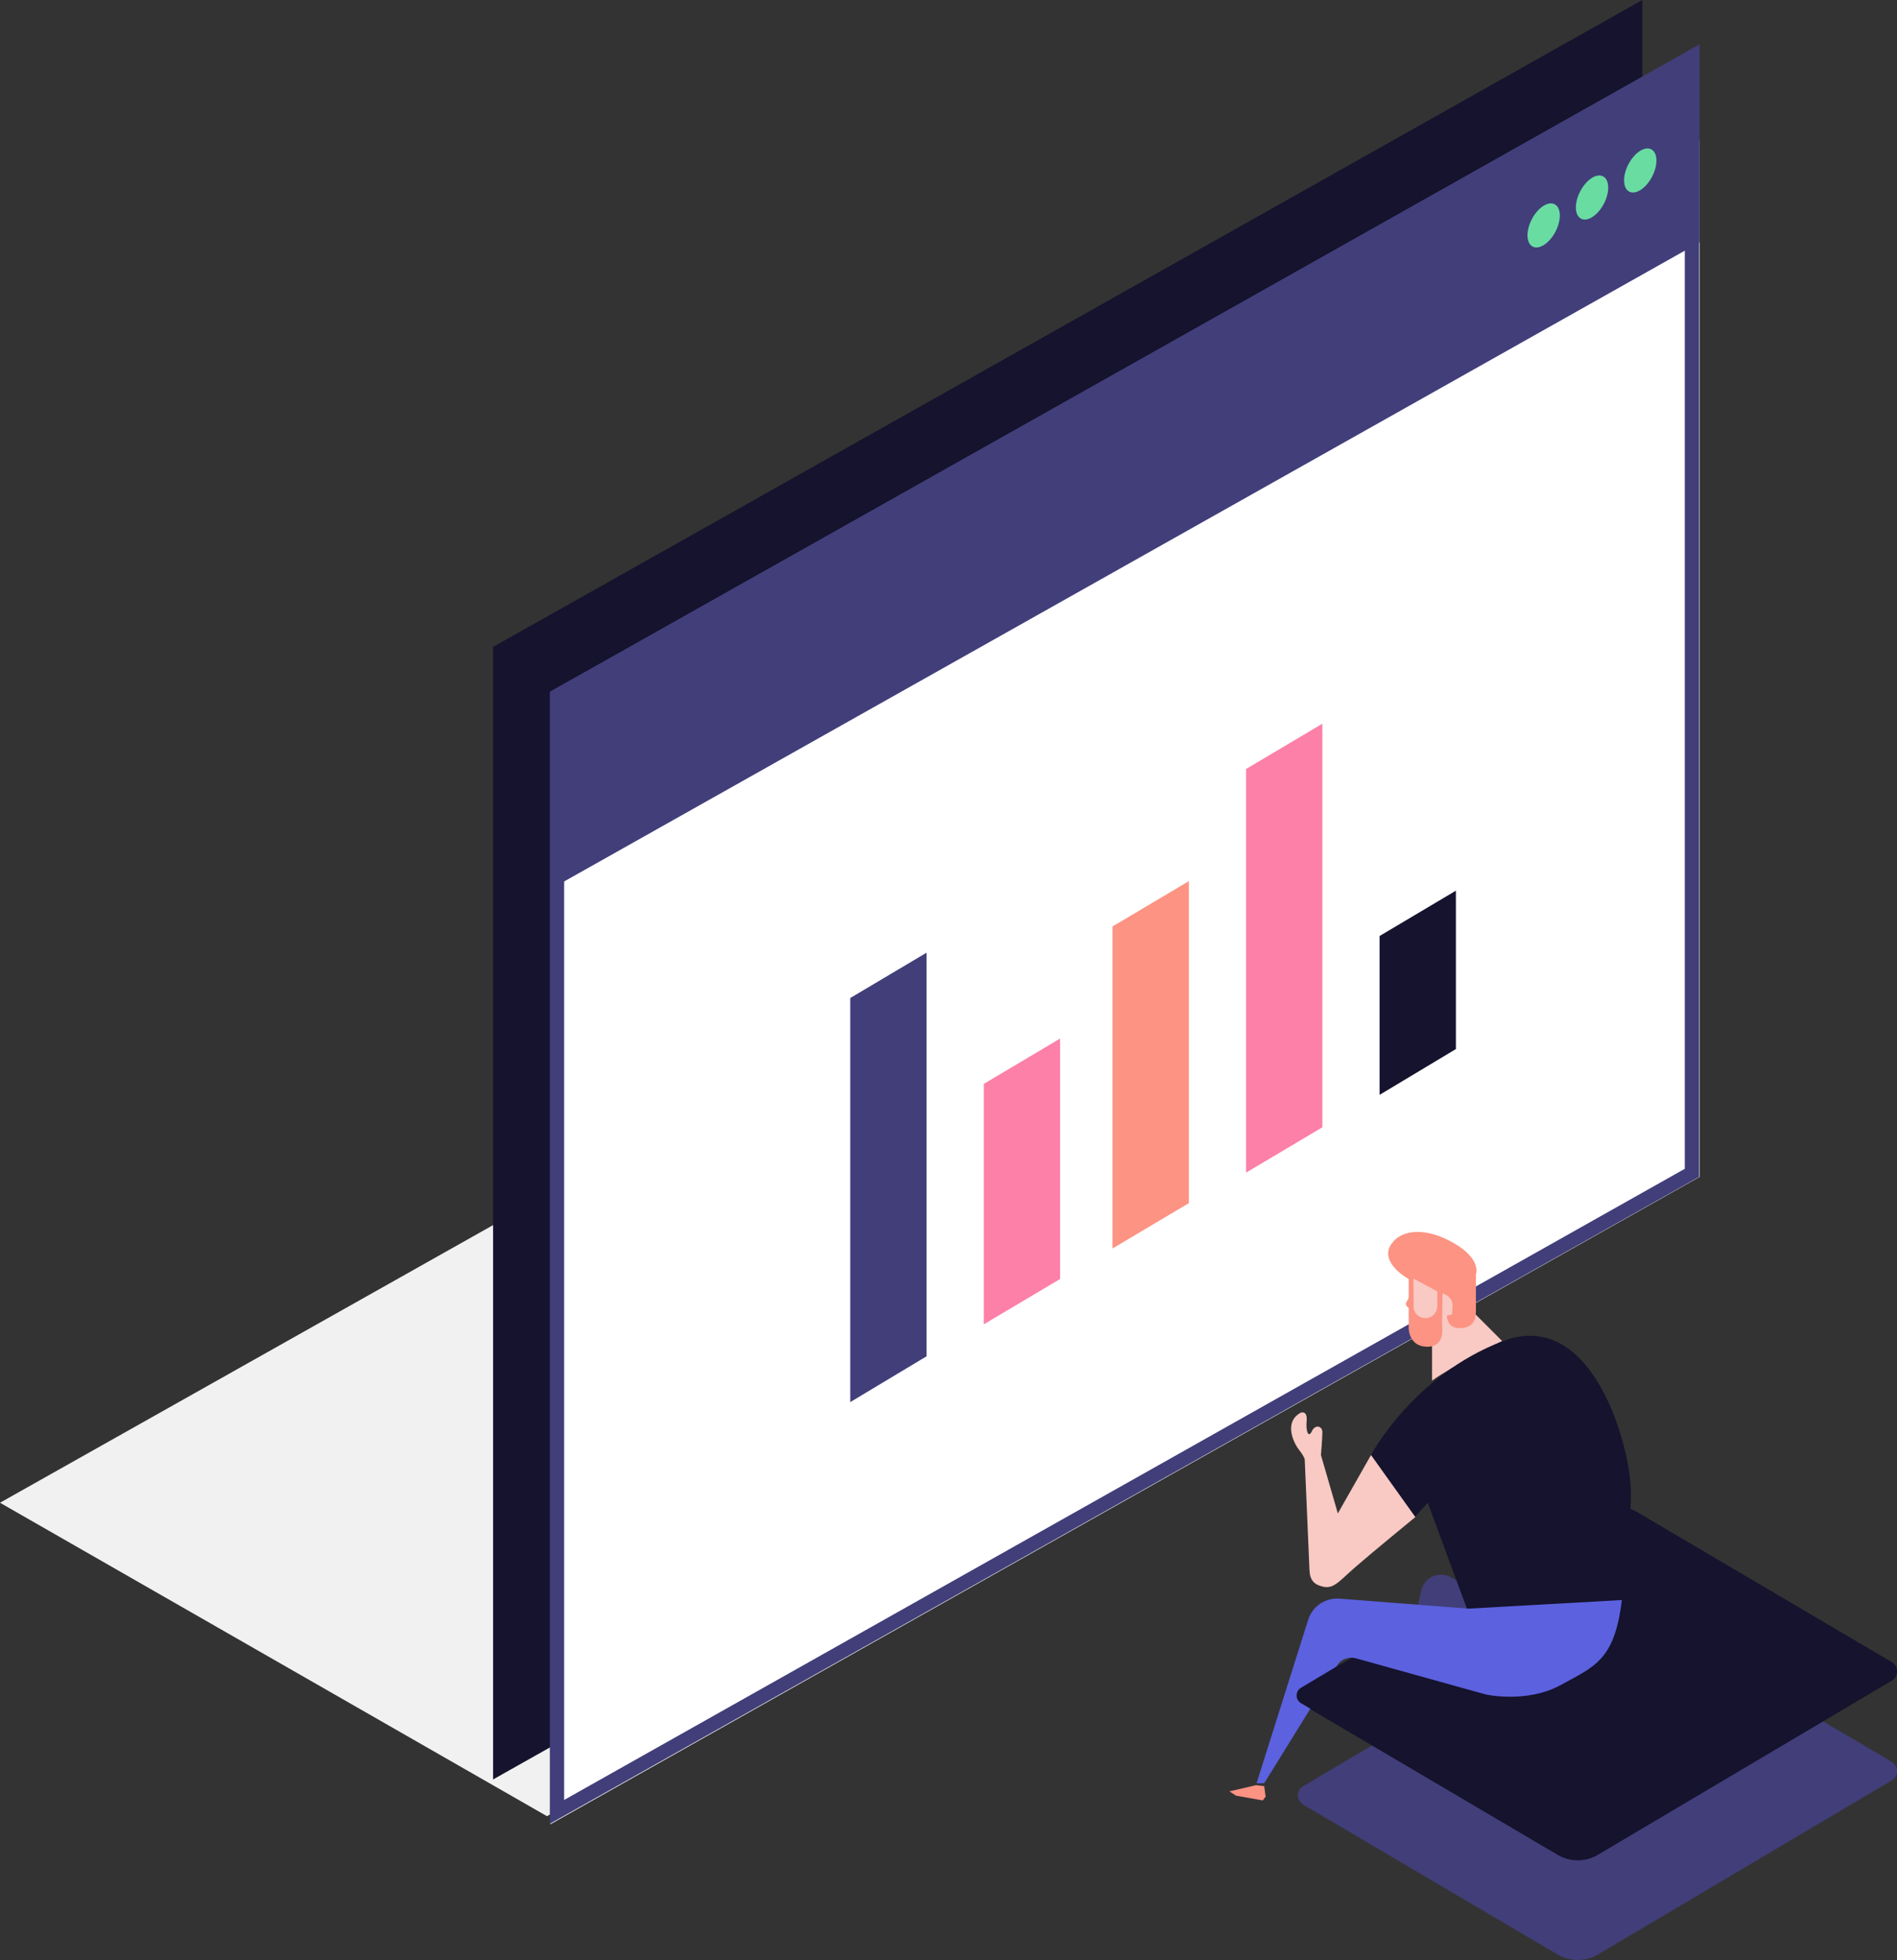 <?xml version="1.0" encoding="utf-8"?>
<!-- Generator: Adobe Illustrator 22.1.0, SVG Export Plug-In . SVG Version: 6.00 Build 0)  -->
<svg version="1.1" id="Capa_1" xmlns="http://www.w3.org/2000/svg" xmlns:xlink="http://www.w3.org/1999/xlink" x="0px" y="0px"
	 viewBox="0 0 397.8 410.9" style="enable-background:new 0 0 397.8 410.9;" xml:space="preserve">
<rect x="0" y="0" width="397.8" height="410.9" fill="#333333" stroke="none"/>
<style type="text/css">
	.st0{fill:#F1F1F1;}
	.st1{fill:#15132D;}
	.st2{fill:#FFFFFF;}
	.st3{fill:#413E7A;}
	.st4{fill:#FC80A7;}
	.st5{fill:#FC9383;}
	.st6{fill:#69DCA2;}
	.st7{fill:#F9C9C4;}
	.st8{fill:#5C61DF;}
</style>
<g>
	<polygon class="st0" points="0,315 114.7,380.7 355.9,245 241.1,179.3 	"/>
	<polygon class="st1" points="103.4,135.6 103.4,373 344.4,237.3 344.4,0 	"/>
	<polygon class="st2" points="115.4,165.1 115.4,382.4 356.4,246.7 356.4,29.4 	"/>
	<g>
		<path class="st3" d="M353.3,14.5V245l-235,132.3V146.8L353.3,14.5 M356.3,9.4l-241,135.6v237.3l241-135.6V9.4L356.3,9.4z"/>
	</g>
	<g>
		<polygon class="st3" points="178.3,209.2 178.3,293.9 194.3,284.3 194.3,199.7 		"/>
		<polygon class="st4" points="206.3,227.2 206.3,277.6 222.3,268.1 222.3,217.7 		"/>
		<polygon class="st5" points="233.3,194.2 233.3,261.7 249.3,252.2 249.3,184.7 		"/>
		<polygon class="st4" points="261.3,161.2 261.3,245.8 277.3,236.3 277.3,151.7 		"/>
		<polygon class="st1" points="289.3,196.2 289.3,229.5 305.3,219.9 305.3,186.7 		"/>
	</g>
	<polygon class="st3" points="115.4,186.4 356.4,50.8 356.4,9.3 115.4,145 	"/>
	<ellipse transform="matrix(0.462 -0.887 0.887 0.462 153.279 324.323)" class="st6" cx="344" cy="35.8" rx="5" ry="2.8"/>
	<ellipse transform="matrix(0.462 -0.887 0.887 0.462 142.78 318.398)" class="st6" cx="333.9" cy="41.5" rx="5" ry="2.8"/>
	<ellipse transform="matrix(0.462 -0.887 0.887 0.462 132.2 312.523)" class="st6" cx="323.7" cy="47.3" rx="5" ry="2.8"/>
	<g>
		<path class="st3" d="M273.3,374.4l61.8-36.6c2.5-1.4,5.6-1.4,8.1,0l53.5,31.5c1.5,0.9,1.5,3,0,3.9l-61.8,36.6
			c-2.5,1.4-5.6,1.4-8.1,0l-53.5-31.5C271.8,377.4,271.8,375.2,273.3,374.4z"/>
		<path class="st1" d="M273.3,353.5l61.8-36.6c2.5-1.4,5.6-1.4,8.1,0l53.5,31.5c1.5,0.9,1.5,3,0,3.9l-61.8,36.6
			c-2.5,1.4-5.6,1.4-8.1,0l-53.5-31.5C271.8,356.5,271.8,354.4,273.3,353.5z"/>
		<path class="st7" d="M309.1,275.2l5.9,5.9c0,0-10.4,5.2-14.7,8.3v-11.6l1.6-11.5L309.1,275.2z"/>
		<path class="st5" d="M295.4,268.1v10.3c0,0,0,3.9,3.9,3.9c3.9,0,3.1-4.4,3.1-4.4l0.1-6.8c0,0,2.1,0.6,2.1,2.5
			c-0.1,1.9-0.1,1.9-0.1,1.9l-1.1,0.3c0,0,0,2.6,2.6,2.6s3.5-1.4,3.5-3.5s0-7.7,0-7.7s1.3-3.2-4.6-6.6c-6-3.5-11-2.8-13,0
			C289.8,263.2,292.1,266.2,295.4,268.1z"/>
		<path class="st7" d="M296.4,268l5,2.7v3.1c0,1.4-1.1,2.5-2.5,2.5l0,0c-1.4,0-2.5-1.1-2.5-2.5V268z"/>
		<path class="st5" d="M296.4,274.8l-1.2-0.8c-0.4-0.3-0.5-0.8-0.2-1.2l1.4-2.3V274.8z"/>
		<path class="st3" d="M306.4,331.8l-2.2-1.2c-2.4-1.3-5.3-0.1-6.1,2.5l-3.2,14.4l2.1,0.4l7.4-5.6c0.7-1.1,2.2-1.1,3-0.2l3.8,4.7
			l3.7-3.7L306.4,331.8z"/>
		<path class="st1" d="M287.5,305c0,0,8.8-16.7,27.7-23.9c19-7.2,27,22.8,26.8,32.3c-0.1,9.5-2,22.5-2,22.5l-12.7,6.9
			c-3,1.6-6.7,1.7-9.7,0.1l-9.8-5.2l-8.4-22.7l-2.7,3L287.5,305z"/>
		<polygon class="st1" points="299.5,315 303.5,310.1 307.9,337.7 		"/>
		<path class="st7" d="M274.6,329.2l-1-23.3c0,0-0.1-0.6-1.2-2c-1.1-1.4-3.3-5.8,0.4-7.8c0,0,1.4-0.5,1.2,1.7
			c-0.2,2.3,0.4,3.7,1.1,2.2c0.7-1.5,2.2-1.1,2.2,0.2s-0.3,4.8-0.3,4.8l4,13.8L274.6,329.2z"/>
		<path class="st7" d="M287.5,305L275,327c0,0-1.5,4.1,1.5,5.3c3,1.2,3.9-0.5,7.7-3.8c3.8-3.3,12.6-10.5,12.6-10.5L287.5,305z"/>
		<path class="st8" d="M307.9,337.2l-27-2.1c-3-0.2-5.7,1.6-6.6,4.5l-10.8,34.2h1.6l15.3-24.7c0.8-1.3,2.4-1.9,3.9-1.5l27.3,7.6
			c0,0,8.6,1.9,15.7-2c7.1-3.9,11.3-5.2,12.8-17.8L307.9,337.2z"/>
		<polygon class="st5" points="263.4,374.2 257.8,375.5 259.2,376.4 264.8,377.4 265.4,376.6 265.1,374.4 		"/>
		<path class="st1" d="M275,358.3l-2.2-1.3c-1.2-0.7-1.2-2.5,0-3.2l8.2-4.9c-0.2,0.2-0.5,0.5-0.6,0.7L275,358.3z"/>
	</g>
</g>
</svg>
